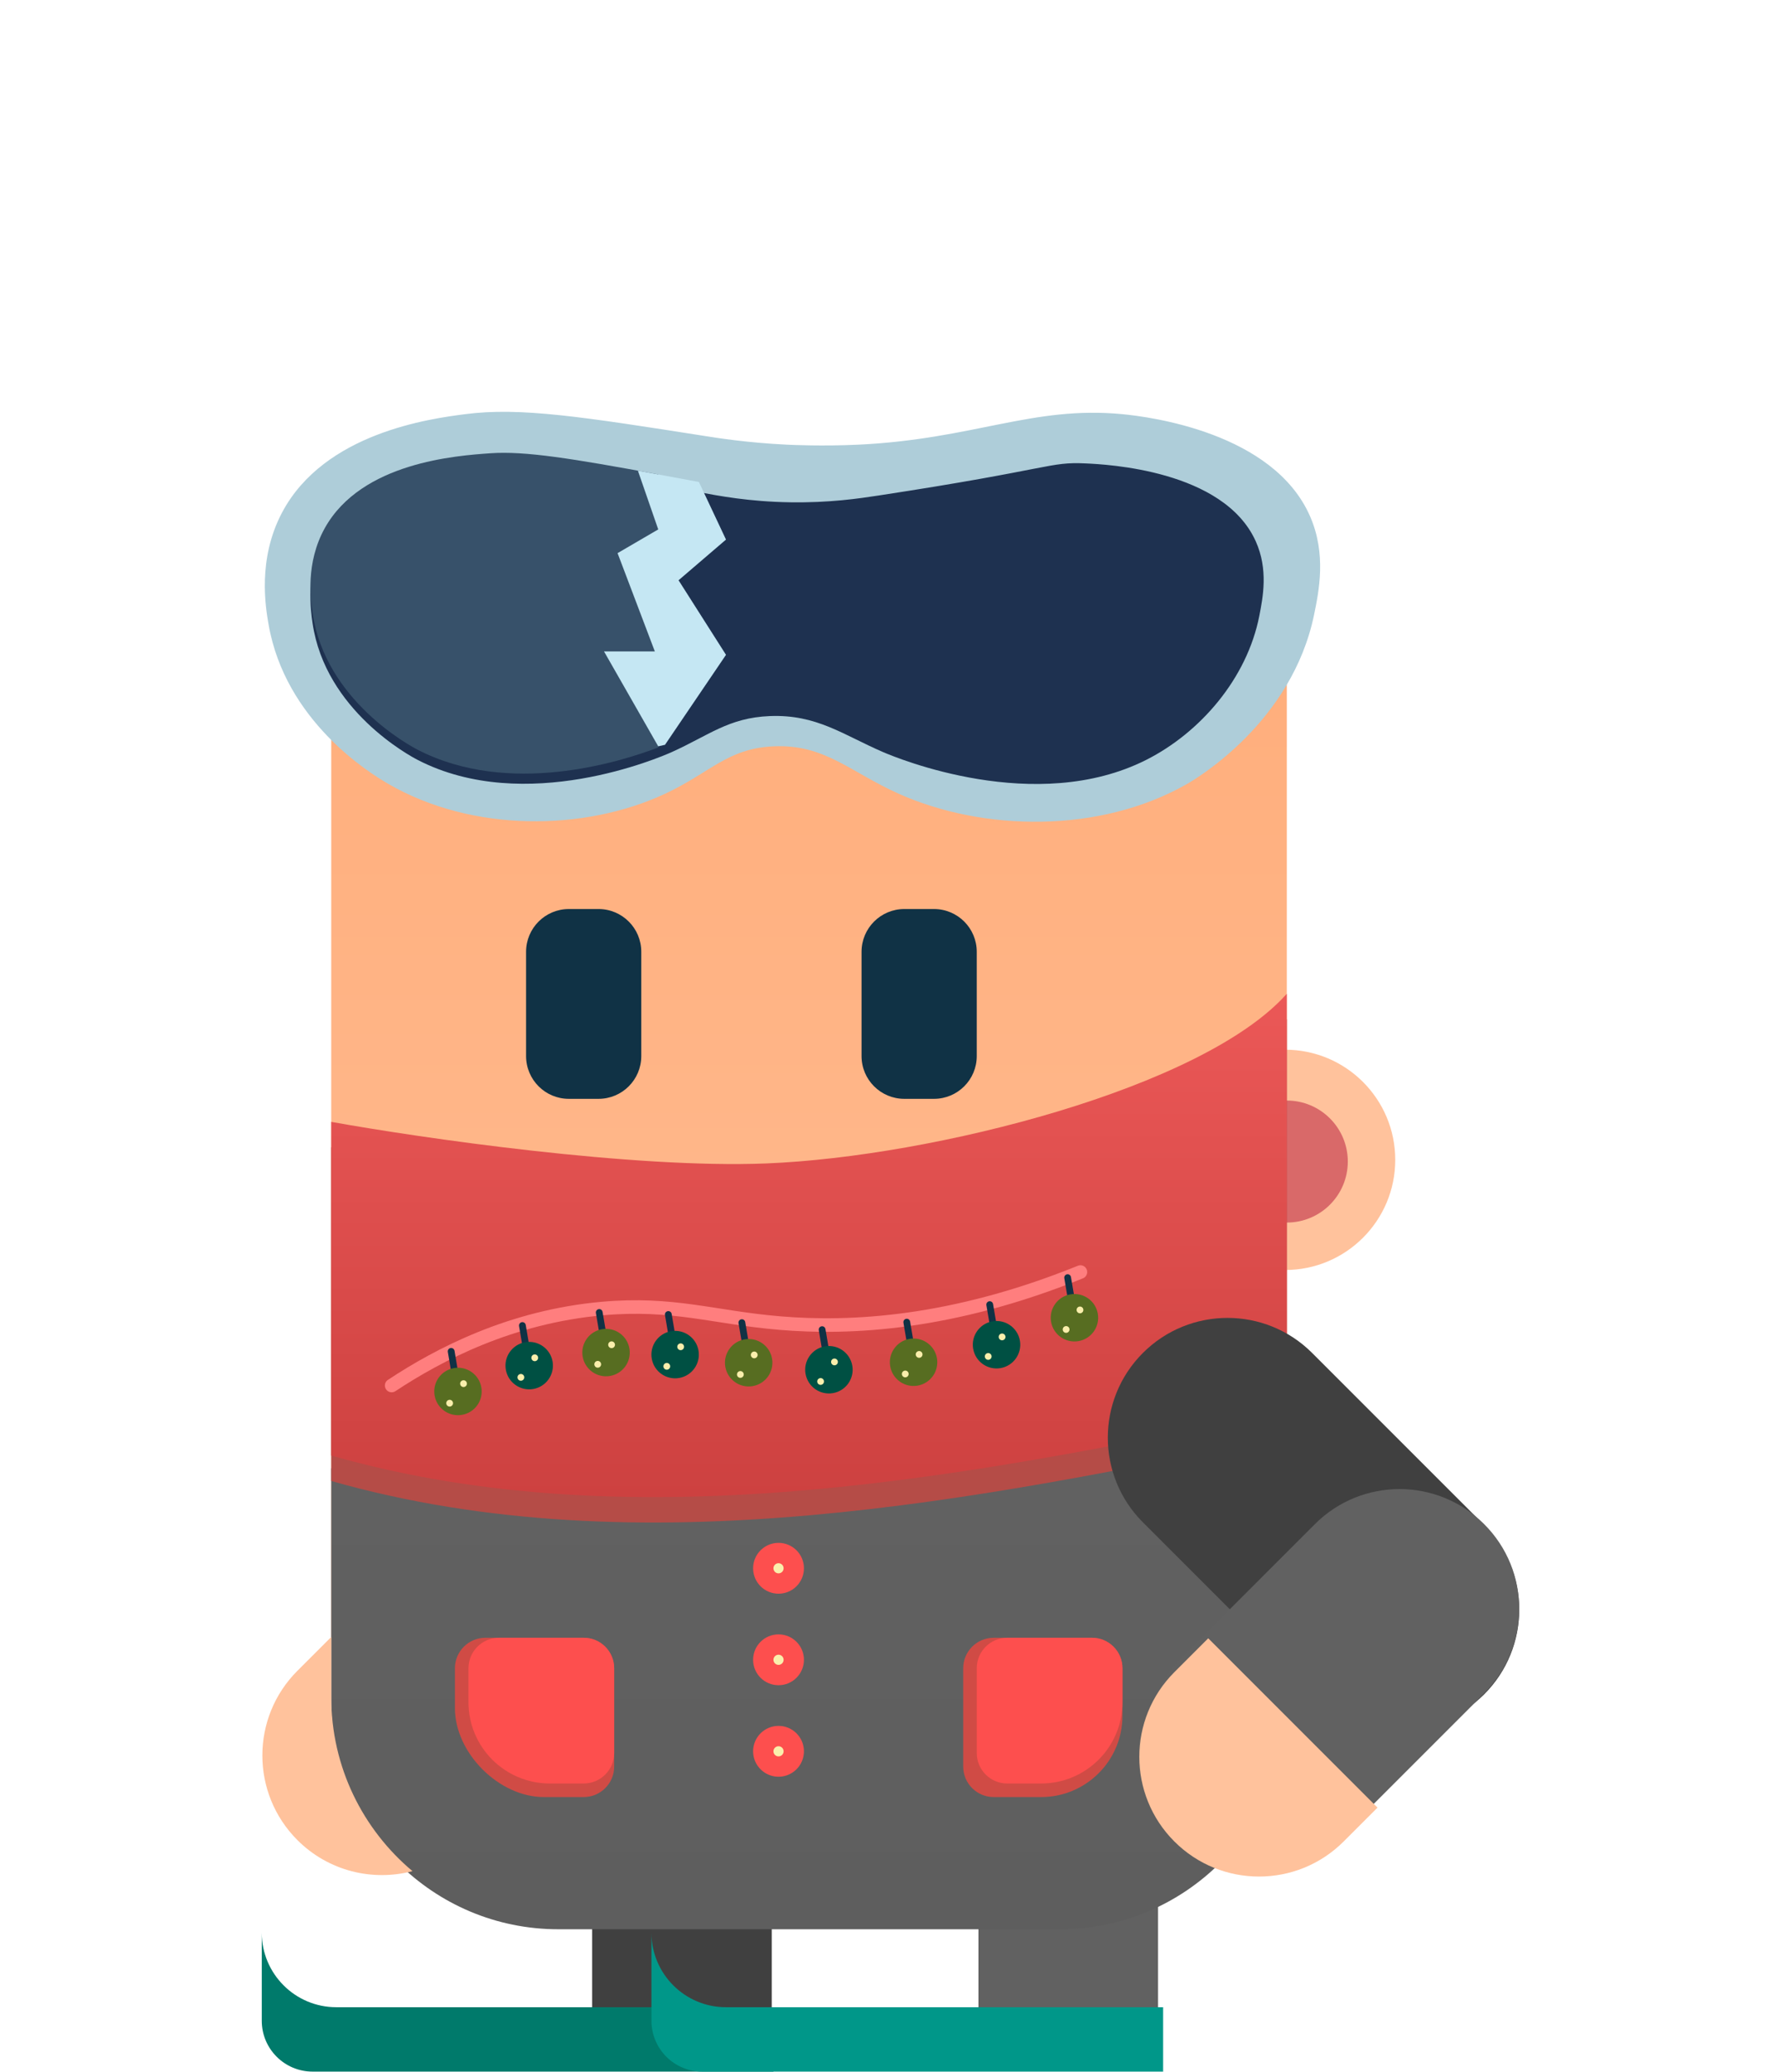 <svg width="700" height="815" viewBox="0 0 700 815" fill="none" xmlns="http://www.w3.org/2000/svg">
<path d="M417.006 756.928H219.66C170.326 756.928 130.333 716.934 130.333 667.601V270.254C130.333 220.921 170.326 180.928 219.66 180.928H417.006C466.34 180.928 506.333 220.921 506.333 270.254V667.601C506.333 716.934 466.34 756.928 417.006 756.928Z" fill="url(#paint0_linear)"/>
<path d="M455.667 814.261H385V714.261H455.667V814.261Z" fill="#616161"/>
<path d="M303.667 814.261H233V714.261H303.667V814.261Z" fill="#404040"/>
<path d="M549 456.261C549 480.193 529.598 499.594 505.666 499.594C481.734 499.594 462.333 480.193 462.333 456.261C462.333 432.329 481.734 412.928 505.666 412.928C529.598 412.928 549 432.329 549 456.261Z" fill="#FFC29C"/>
<path d="M530.333 456.928C530.333 470.182 519.588 480.928 506.333 480.928C493.078 480.928 482.333 470.182 482.333 456.928C482.333 443.673 493.078 432.928 506.333 432.928C519.588 432.928 530.333 443.673 530.333 456.928Z" fill="#D96969"/>
<g filter="url(#filter0_d)">
<path d="M130.333 575.594V667.601C130.333 716.934 170.326 756.928 219.66 756.928H417.006C466.34 756.928 506.333 716.934 506.333 667.601V575.594H130.333Z" fill="url(#paint1_linear)"/>
</g>
<path d="M241.666 694.927C241.666 701.555 236.294 706.927 229.666 706.927H214C196.326 706.927 179 689.601 179 671.927V656.261C179 649.633 184.372 644.261 191 644.261H229.666C236.294 644.261 241.666 649.633 241.666 656.261V694.927Z" fill="#D04B45"/>
<path d="M241.666 689.594C241.666 696.222 236.294 701.594 229.666 701.594H216.333C198.66 701.594 184.333 687.268 184.333 669.594V656.261C184.333 649.633 189.706 644.261 196.333 644.261H229.666C236.294 644.261 241.666 649.633 241.666 656.261V689.594Z" fill="#FD4F4E"/>
<path d="M379 694.927C379 701.555 384.372 706.927 391 706.927H409.666C427.34 706.927 441.666 692.601 441.666 674.927V656.261C441.666 649.633 436.294 644.261 429.666 644.261H391C384.372 644.261 379 649.633 379 656.261V694.927Z" fill="#D04B45"/>
<path d="M384.333 689.594C384.333 696.222 389.706 701.594 396.333 701.594H409.666C427.34 701.594 441.666 687.268 441.666 669.594V656.261C441.666 649.633 436.294 644.261 429.666 644.261H396.333C389.706 644.261 384.333 649.633 384.333 656.261V689.594Z" fill="#FD4F4E"/>
<g filter="url(#filter1_d)">
<path d="M316.333 688.928C316.333 694.452 311.856 698.928 306.333 698.928C300.81 698.928 296.333 694.452 296.333 688.928C296.333 683.404 300.81 678.928 306.333 678.928C311.856 678.928 316.333 683.404 316.333 688.928Z" fill="#FD4F4E"/>
</g>
<g filter="url(#filter2_d)">
<path d="M308.333 688.928C308.333 690.032 307.438 690.928 306.333 690.928C305.228 690.928 304.333 690.032 304.333 688.928C304.333 687.824 305.228 686.928 306.333 686.928C307.438 686.928 308.333 687.824 308.333 688.928Z" fill="#FAEFAC"/>
</g>
<g filter="url(#filter3_d)">
<path d="M316.333 652.928C316.333 658.452 311.856 662.928 306.333 662.928C300.81 662.928 296.333 658.452 296.333 652.928C296.333 647.404 300.81 642.928 306.333 642.928C311.856 642.928 316.333 647.404 316.333 652.928Z" fill="#FD4F4E"/>
</g>
<g filter="url(#filter4_d)">
<path d="M308.333 652.928C308.333 654.032 307.438 654.928 306.333 654.928C305.228 654.928 304.333 654.032 304.333 652.928C304.333 651.824 305.228 650.928 306.333 650.928C307.438 650.928 308.333 651.824 308.333 652.928Z" fill="#FAEFAC"/>
</g>
<g filter="url(#filter5_d)">
<path d="M316.333 616.928C316.333 622.452 311.856 626.928 306.333 626.928C300.81 626.928 296.333 622.452 296.333 616.928C296.333 611.404 300.81 606.928 306.333 606.928C311.856 606.928 316.333 611.404 316.333 616.928Z" fill="#FD4F4E"/>
</g>
<g filter="url(#filter6_d)">
<path d="M308.333 616.928C308.333 618.032 307.438 618.928 306.333 618.928C305.228 618.928 304.333 618.032 304.333 616.928C304.333 615.824 305.228 614.928 306.333 614.928C307.438 614.928 308.333 615.824 308.333 616.928Z" fill="#FAEFAC"/>
</g>
<path d="M301.599 467.669C249.118 469.791 165.553 457.651 130.33 451.315V582.588C251.816 617.164 385.362 589.892 506.33 564.908V400.928C473.309 438.055 367.201 465.017 301.599 467.669Z" fill="#B54C47"/>
<g filter="url(#filter7_d)">
<path d="M301.599 455.669C249.118 457.791 165.553 445.651 130.33 439.315V570.588C251.816 605.164 385.362 577.892 506.33 552.908V388.928C473.309 426.055 367.201 453.017 301.599 455.669Z" fill="url(#paint2_linear)"/>
</g>
<path d="M154.111 545.037C172.769 532.702 201.028 517.99 236.879 514.761C264.936 512.233 280.652 518.269 306.82 520.47C334.633 522.812 374.567 520.845 425.128 500.392" stroke="#FF7E7E" stroke-width="5.333" stroke-miterlimit="10" stroke-linecap="round"/>
<path d="M179.979 546.057C179.254 546.181 178.565 545.692 178.442 544.966L176.21 531.82C176.087 531.094 176.577 530.406 177.302 530.282C178.029 530.16 178.717 530.648 178.841 531.373L181.071 544.52C181.194 545.246 180.705 545.933 179.979 546.057Z" fill="#103245"/>
<path d="M189.404 545.809C190.267 550.892 186.847 555.711 181.764 556.572C176.682 557.436 171.863 554.015 171 548.933C170.138 543.851 173.559 539.032 178.64 538.171C183.723 537.307 188.542 540.727 189.404 545.809Z" fill="#576D21"/>
<path d="M178.243 551.761C178.366 552.488 177.878 553.176 177.151 553.299C176.426 553.421 175.738 552.933 175.614 552.208C175.491 551.481 175.979 550.792 176.706 550.671C177.431 550.547 178.119 551.035 178.243 551.761Z" fill="#FAEFAC"/>
<path d="M183.7 544.072C183.823 544.799 183.335 545.488 182.608 545.61C181.883 545.734 181.195 545.246 181.071 544.519C180.948 543.794 181.436 543.104 182.163 542.982C182.888 542.859 183.576 543.347 183.7 544.072Z" fill="#FAEFAC"/>
<path d="M208.007 535.89C207.281 536.014 206.592 535.525 206.469 534.799L204.237 521.653C204.115 520.927 204.604 520.239 205.329 520.115C206.056 519.993 206.744 520.481 206.867 521.207L209.097 534.353C209.221 535.079 208.732 535.766 208.007 535.89Z" fill="#103245"/>
<path d="M217.432 535.642C218.293 540.725 214.874 545.544 209.792 546.406C204.709 547.269 199.89 543.848 199.028 538.766C198.165 533.684 201.586 528.865 206.668 528.004C211.75 527.14 216.569 530.56 217.432 535.642Z" fill="#005043"/>
<path d="M206.27 541.594C206.393 542.321 205.905 543.009 205.178 543.132C204.453 543.256 203.765 542.766 203.641 542.041C203.518 541.314 204.006 540.625 204.733 540.504C205.458 540.38 206.146 540.868 206.27 541.594Z" fill="#FAEFAC"/>
<path d="M211.727 533.905C211.85 534.632 211.362 535.321 210.635 535.443C209.91 535.567 209.222 535.079 209.098 534.352C208.975 533.627 209.463 532.937 210.19 532.815C210.915 532.692 211.603 533.18 211.727 533.905Z" fill="#FAEFAC"/>
<path d="M238.241 530.759C237.516 530.883 236.826 530.393 236.704 529.668L234.472 516.521C234.349 515.796 234.837 515.108 235.564 514.984C236.29 514.861 236.978 515.349 237.101 516.076L239.332 529.221C239.456 529.948 238.966 530.635 238.241 530.759Z" fill="#103245"/>
<path d="M247.665 530.511C248.528 535.594 245.108 540.412 240.025 541.275C234.944 542.138 230.125 538.716 229.263 533.635C228.4 528.552 231.82 523.734 236.903 522.872C241.984 522.008 246.804 525.428 247.665 530.511Z" fill="#576D21"/>
<path d="M236.504 536.463C236.628 537.19 236.139 537.878 235.413 538C234.687 538.124 233.999 537.635 233.875 536.91C233.752 536.183 234.24 535.494 234.967 535.372C235.693 535.248 236.381 535.736 236.504 536.463Z" fill="#FAEFAC"/>
<path d="M241.962 528.774C242.084 529.501 241.596 530.19 240.87 530.311C240.144 530.435 239.456 529.947 239.332 529.221C239.21 528.495 239.698 527.806 240.424 527.683C241.15 527.561 241.838 528.049 241.962 528.774Z" fill="#FAEFAC"/>
<path d="M265.424 531.554C264.699 531.678 264.009 531.19 263.887 530.463L261.655 517.317C261.532 516.591 262.021 515.903 262.747 515.781C263.473 515.657 264.161 516.145 264.285 516.871L266.516 530.017C266.639 530.743 266.149 531.431 265.424 531.554Z" fill="#103245"/>
<path d="M274.849 531.307C275.712 536.389 272.292 541.208 267.209 542.071C262.126 542.933 257.308 539.512 256.445 534.431C255.582 529.348 259.004 524.529 264.085 523.668C269.168 522.804 273.986 526.224 274.849 531.307Z" fill="#005043"/>
<path d="M263.688 537.258C263.81 537.985 263.322 538.674 262.596 538.796C261.87 538.92 261.182 538.432 261.058 537.705C260.936 536.978 261.424 536.29 262.15 536.168C262.876 536.044 263.564 536.533 263.688 537.258Z" fill="#FAEFAC"/>
<path d="M269.145 529.571C269.267 530.296 268.779 530.985 268.053 531.108C267.327 531.231 266.639 530.743 266.515 530.016C266.393 529.291 266.881 528.601 267.607 528.479C268.333 528.356 269.022 528.844 269.145 529.571Z" fill="#FAEFAC"/>
<path d="M294.368 534.756C293.643 534.88 292.953 534.392 292.831 533.665L290.599 520.52C290.476 519.793 290.964 519.105 291.691 518.983C292.417 518.859 293.105 519.347 293.228 520.073L295.459 533.219C295.583 533.945 295.093 534.633 294.368 534.756Z" fill="#103245"/>
<path d="M303.793 534.509C304.654 539.591 301.234 544.41 296.153 545.273C291.07 546.135 286.252 542.714 285.389 537.633C284.526 532.55 287.948 527.731 293.029 526.87C298.112 526.007 302.93 529.427 303.793 534.509Z" fill="#576D21"/>
<path d="M292.631 540.461C292.755 541.187 292.266 541.877 291.54 541.998C290.814 542.122 290.126 541.634 290.002 540.907C289.879 540.181 290.368 539.493 291.094 539.37C291.82 539.246 292.508 539.735 292.631 540.461Z" fill="#FAEFAC"/>
<path d="M298.089 532.773C298.211 533.498 297.723 534.188 296.997 534.31C296.271 534.433 295.583 533.945 295.459 533.218C295.337 532.493 295.825 531.804 296.551 531.682C297.277 531.558 297.965 532.046 298.089 532.773Z" fill="#FAEFAC"/>
<path d="M325.941 537.512C325.216 537.635 324.526 537.147 324.404 536.42L322.172 523.275C322.049 522.548 322.537 521.862 323.264 521.738C323.99 521.614 324.678 522.103 324.801 522.828L327.032 535.975C327.156 536.7 326.666 537.388 325.941 537.512Z" fill="#103245"/>
<path d="M335.366 537.265C336.227 542.347 332.807 547.166 327.726 548.027C322.643 548.891 317.825 545.47 316.962 540.389C316.099 535.306 319.521 530.487 324.602 529.625C329.685 528.762 334.503 532.182 335.366 537.265Z" fill="#005043"/>
<path d="M324.204 543.217C324.327 543.942 323.839 544.631 323.112 544.754C322.387 544.877 321.699 544.389 321.575 543.662C321.452 542.937 321.94 542.247 322.667 542.125C323.392 542.002 324.08 542.49 324.204 543.217Z" fill="#FAEFAC"/>
<path d="M329.662 535.528C329.784 536.255 329.296 536.943 328.57 537.065C327.844 537.189 327.156 536.7 327.032 535.975C326.91 535.248 327.398 534.559 328.124 534.437C328.85 534.313 329.538 534.803 329.662 535.528Z" fill="#FAEFAC"/>
<path d="M359.25 534.563C358.525 534.687 357.835 534.198 357.713 533.473L355.482 520.326C355.358 519.601 355.847 518.913 356.573 518.789C357.299 518.666 357.987 519.154 358.111 519.881L360.341 533.026C360.465 533.753 359.977 534.439 359.25 534.563Z" fill="#103245"/>
<path d="M368.676 534.316C369.537 539.398 366.117 544.217 361.036 545.08C355.953 545.942 351.134 542.521 350.272 537.44C349.409 532.357 352.829 527.538 357.912 526.677C362.993 525.813 367.813 529.233 368.676 534.316Z" fill="#576D21"/>
<path d="M357.514 540.268C357.636 540.994 357.148 541.682 356.423 541.805C355.696 541.929 355.008 541.44 354.884 540.714C354.762 539.988 355.25 539.298 355.976 539.177C356.702 539.053 357.391 539.541 357.514 540.268Z" fill="#FAEFAC"/>
<path d="M362.971 532.579C363.094 533.305 362.606 533.995 361.879 534.116C361.154 534.24 360.465 533.752 360.341 533.025C360.219 532.3 360.707 531.611 361.434 531.488C362.159 531.365 362.847 531.853 362.971 532.579Z" fill="#FAEFAC"/>
<path d="M391.891 527.671C391.164 527.794 390.476 527.306 390.353 526.58L388.123 513.434C387.999 512.707 388.487 512.02 389.213 511.896C389.939 511.772 390.628 512.262 390.752 512.987L392.981 526.134C393.105 526.859 392.617 527.547 391.891 527.671Z" fill="#103245"/>
<path d="M401.315 527.424C402.178 532.506 398.758 537.325 393.677 538.186C388.594 539.05 383.775 535.629 382.911 530.548C382.05 525.465 385.47 520.646 390.553 519.784C395.634 518.921 400.454 522.341 401.315 527.424Z" fill="#005043"/>
<path d="M390.154 533.375C390.278 534.101 389.79 534.79 389.063 534.913C388.336 535.035 387.648 534.547 387.524 533.821C387.402 533.095 387.891 532.406 388.616 532.285C389.343 532.161 390.031 532.649 390.154 533.375Z" fill="#FAEFAC"/>
<path d="M395.611 525.687C395.735 526.413 395.247 527.101 394.52 527.224C393.793 527.348 393.105 526.859 392.981 526.133C392.86 525.407 393.348 524.719 394.073 524.596C394.8 524.472 395.488 524.961 395.611 525.687Z" fill="#FAEFAC"/>
<path d="M422.547 517.058C421.82 517.182 421.132 516.694 421.01 515.967L418.779 502.821C418.655 502.095 419.143 501.407 419.87 501.283C420.595 501.161 421.284 501.649 421.408 502.375L423.638 515.521C423.762 516.247 423.274 516.935 422.547 517.058Z" fill="#103245"/>
<path d="M431.971 516.81C432.834 521.893 429.414 526.712 424.333 527.574C419.25 528.437 414.431 525.016 413.567 519.934C412.706 514.852 416.126 510.033 421.209 509.172C426.29 508.308 431.11 511.728 431.971 516.81Z" fill="#576D21"/>
<path d="M420.81 522.762C420.934 523.489 420.446 524.177 419.719 524.3C418.994 524.424 418.305 523.934 418.181 523.209C418.059 522.482 418.547 521.794 419.273 521.672C419.999 521.548 420.687 522.037 420.81 522.762Z" fill="#FAEFAC"/>
<path d="M426.267 515.075C426.391 515.8 425.903 516.489 425.176 516.611C424.451 516.735 423.762 516.247 423.638 515.52C423.516 514.795 424.004 514.105 424.73 513.983C425.456 513.86 426.144 514.348 426.267 515.075Z" fill="#FAEFAC"/>
<path d="M583.988 666.524C565.595 684.917 535.774 684.917 517.38 666.524L449.696 598.839C431.303 580.445 431.303 550.624 449.696 532.23C468.09 513.837 497.91 513.837 516.303 532.23L583.988 599.916C602.382 618.309 602.382 648.131 583.988 666.524Z" fill="#404040"/>
<path d="M583.988 599.564C602.382 617.958 602.382 647.779 583.988 666.172L531.636 718.524C513.243 736.918 483.423 736.918 465.03 718.524C446.636 700.131 446.636 670.31 465.03 651.916L517.38 599.564C535.774 581.171 565.595 581.171 583.988 599.564Z" fill="#616161"/>
<g filter="url(#filter8_i)">
<path d="M478.353 638.593L465.03 651.915C446.637 670.309 446.637 700.13 465.03 718.523C483.424 736.917 513.244 736.917 531.637 718.523L544.961 705.199L478.353 638.593Z" fill="#FFC29C"/>
</g>
<path d="M130.333 667.601V643.946L117.029 657.249C98.636 675.642 98.636 705.464 117.029 723.857C129.301 736.129 146.648 740.172 162.305 736.066C142.765 719.681 130.333 695.097 130.333 667.601Z" fill="#FFC29C"/>
<path d="M235.508 432.261H223.824C214.532 432.261 207 424.729 207 415.435V374.419C207 365.126 214.532 357.594 223.824 357.594H235.508C244.8 357.594 252.334 365.126 252.334 374.419V415.435C252.334 424.729 244.8 432.261 235.508 432.261Z" fill="#103245"/>
<path d="M367.508 432.261H355.825C346.533 432.261 339 424.729 339 415.435V374.419C339 365.126 346.533 357.594 355.825 357.594H367.508C376.801 357.594 384.333 365.126 384.333 374.419V415.435C384.333 424.729 376.801 432.261 367.508 432.261Z" fill="#103245"/>
<path d="M304.333 814.927H123C111.955 814.927 103 805.973 103 794.927V789.594H304.333V814.927Z" fill="#007A6B"/>
<path d="M103 760.261V789.594H132.333C116.133 789.594 103 776.461 103 760.261Z" fill="#007A6B"/>
<path d="M457.667 814.927H276.333C265.288 814.927 256.333 805.973 256.333 794.927V789.594H457.667V814.927Z" fill="#009789"/>
<path d="M256.333 760.261V789.594H285.667C269.467 789.594 256.333 776.461 256.333 760.261Z" fill="#009789"/>
<path d="M111 201.594C127.684 170.138 169.516 164.685 183 162.927C204.66 160.103 229.076 163.935 277.908 171.598C282.232 172.277 293.887 174.157 309.667 174.927C311.609 175.022 323.739 175.587 337.667 174.927C383.165 172.771 406.371 159.509 441.667 162.927C452.176 163.946 501.099 170.061 515.512 203.17C521.961 217.985 518.989 232.441 517.076 241.757C508.376 284.074 470.765 306.289 467.053 308.406C432.659 328.023 386.837 327.077 353.667 312.261C334.395 303.653 324.551 292.666 304.333 293.594C286.22 294.426 279.572 303.913 261.667 312.261C229.988 327.031 185.988 327.551 152.853 308.406C145.097 303.926 112.24 283.519 105.667 245.594C104.52 238.977 101.232 220.01 111 201.594Z" fill="#AECDD9"/>
<g filter="url(#filter9_d)">
<path d="M127.822 207.711C142.256 181.841 179.594 179.236 193.016 178.3C208.566 177.215 230.711 181.341 275 189.595C282.704 191.03 294.644 193.348 311 193.595C326.343 193.826 337.871 192.118 345.667 190.928C414.628 180.399 412.5 177.607 427.235 178.3C435.236 178.676 481.447 180.848 494.099 208.91C499.094 219.985 496.96 230.883 495.515 238.26C490.686 262.917 472.259 284.208 451 294.928C407.495 316.864 352.844 294.165 347.551 291.888C331.826 285.117 321.342 276.936 302.88 277.689C286.651 278.351 278.867 285.324 264.247 291.888C259.984 293.801 206.787 316.847 164.334 294.928C161.326 293.375 128.023 275.533 122.992 241.179C122.24 236.049 120.114 221.524 127.822 207.711Z" fill="#1E3150"/>
</g>
<path d="M259 186.621C225.136 180.368 206.568 177.353 193.016 178.3C179.593 179.236 142.256 181.841 127.821 207.711C120.113 221.524 122.241 236.049 122.992 241.179C128.024 275.533 161.327 293.375 164.333 294.927C200.244 313.468 243.833 299.839 259 294.039V186.621Z" fill="#37516A"/>
<g filter="url(#filter10_d)">
<path d="M259 293.594L237.667 256.261H257.667L243 217.594L259 208.261L251 185.154L275 189.594L285.667 212.261L267 228.261L285.667 257.594L261.667 292.985" fill="#C5E7F3"/>
</g>
<defs>
<filter id="filter0_d" x="113.333" y="560.594" width="410" height="215.333" filterUnits="userSpaceOnUse" color-interpolation-filters="sRGB">
<feFlood flood-opacity="0" result="BackgroundImageFix"/>
<feColorMatrix in="SourceAlpha" type="matrix" values="0 0 0 0 0 0 0 0 0 0 0 0 0 0 0 0 0 0 127 0"/>
<feOffset dy="2"/>
<feGaussianBlur stdDeviation="8.5"/>
<feColorMatrix type="matrix" values="0 0 0 0 0 0 0 0 0 0 0 0 0 0 0 0 0 0 0.15 0"/>
<feBlend mode="normal" in2="BackgroundImageFix" result="effect1_dropShadow"/>
<feBlend mode="normal" in="SourceGraphic" in2="effect1_dropShadow" result="shape"/>
</filter>
<filter id="filter1_d" x="280.333" y="662.928" width="52" height="52" filterUnits="userSpaceOnUse" color-interpolation-filters="sRGB">
<feFlood flood-opacity="0" result="BackgroundImageFix"/>
<feColorMatrix in="SourceAlpha" type="matrix" values="0 0 0 0 0 0 0 0 0 0 0 0 0 0 0 0 0 0 127 0"/>
<feOffset/>
<feGaussianBlur stdDeviation="8"/>
<feColorMatrix type="matrix" values="0 0 0 0 0.279 0 0 0 0 0.279 0 0 0 0 0.279 0 0 0 1 0"/>
<feBlend mode="normal" in2="BackgroundImageFix" result="effect1_dropShadow"/>
<feBlend mode="normal" in="SourceGraphic" in2="effect1_dropShadow" result="shape"/>
</filter>
<filter id="filter2_d" x="296.333" y="678.928" width="20" height="20" filterUnits="userSpaceOnUse" color-interpolation-filters="sRGB">
<feFlood flood-opacity="0" result="BackgroundImageFix"/>
<feColorMatrix in="SourceAlpha" type="matrix" values="0 0 0 0 0 0 0 0 0 0 0 0 0 0 0 0 0 0 127 0"/>
<feOffset/>
<feGaussianBlur stdDeviation="4"/>
<feColorMatrix type="matrix" values="0 0 0 0 0.98 0 0 0 0 0.937 0 0 0 0 0.675 0 0 0 0.5 0"/>
<feBlend mode="normal" in2="BackgroundImageFix" result="effect1_dropShadow"/>
<feBlend mode="normal" in="SourceGraphic" in2="effect1_dropShadow" result="shape"/>
</filter>
<filter id="filter3_d" x="280.333" y="626.928" width="52" height="52" filterUnits="userSpaceOnUse" color-interpolation-filters="sRGB">
<feFlood flood-opacity="0" result="BackgroundImageFix"/>
<feColorMatrix in="SourceAlpha" type="matrix" values="0 0 0 0 0 0 0 0 0 0 0 0 0 0 0 0 0 0 127 0"/>
<feOffset/>
<feGaussianBlur stdDeviation="8"/>
<feColorMatrix type="matrix" values="0 0 0 0 0.279 0 0 0 0 0.279 0 0 0 0 0.279 0 0 0 1 0"/>
<feBlend mode="normal" in2="BackgroundImageFix" result="effect1_dropShadow"/>
<feBlend mode="normal" in="SourceGraphic" in2="effect1_dropShadow" result="shape"/>
</filter>
<filter id="filter4_d" x="296.333" y="642.928" width="20" height="20" filterUnits="userSpaceOnUse" color-interpolation-filters="sRGB">
<feFlood flood-opacity="0" result="BackgroundImageFix"/>
<feColorMatrix in="SourceAlpha" type="matrix" values="0 0 0 0 0 0 0 0 0 0 0 0 0 0 0 0 0 0 127 0"/>
<feOffset/>
<feGaussianBlur stdDeviation="4"/>
<feColorMatrix type="matrix" values="0 0 0 0 0.98 0 0 0 0 0.937 0 0 0 0 0.675 0 0 0 0.5 0"/>
<feBlend mode="normal" in2="BackgroundImageFix" result="effect1_dropShadow"/>
<feBlend mode="normal" in="SourceGraphic" in2="effect1_dropShadow" result="shape"/>
</filter>
<filter id="filter5_d" x="280.333" y="590.928" width="52" height="52" filterUnits="userSpaceOnUse" color-interpolation-filters="sRGB">
<feFlood flood-opacity="0" result="BackgroundImageFix"/>
<feColorMatrix in="SourceAlpha" type="matrix" values="0 0 0 0 0 0 0 0 0 0 0 0 0 0 0 0 0 0 127 0"/>
<feOffset/>
<feGaussianBlur stdDeviation="8"/>
<feColorMatrix type="matrix" values="0 0 0 0 0.279 0 0 0 0 0.279 0 0 0 0 0.279 0 0 0 1 0"/>
<feBlend mode="normal" in2="BackgroundImageFix" result="effect1_dropShadow"/>
<feBlend mode="normal" in="SourceGraphic" in2="effect1_dropShadow" result="shape"/>
</filter>
<filter id="filter6_d" x="296.333" y="606.928" width="20" height="20" filterUnits="userSpaceOnUse" color-interpolation-filters="sRGB">
<feFlood flood-opacity="0" result="BackgroundImageFix"/>
<feColorMatrix in="SourceAlpha" type="matrix" values="0 0 0 0 0 0 0 0 0 0 0 0 0 0 0 0 0 0 127 0"/>
<feOffset/>
<feGaussianBlur stdDeviation="4"/>
<feColorMatrix type="matrix" values="0 0 0 0 0.98 0 0 0 0 0.937 0 0 0 0 0.675 0 0 0 0.5 0"/>
<feBlend mode="normal" in2="BackgroundImageFix" result="effect1_dropShadow"/>
<feBlend mode="normal" in="SourceGraphic" in2="effect1_dropShadow" result="shape"/>
</filter>
<filter id="filter7_d" x="124.33" y="384.928" width="388" height="210" filterUnits="userSpaceOnUse" color-interpolation-filters="sRGB">
<feFlood flood-opacity="0" result="BackgroundImageFix"/>
<feColorMatrix in="SourceAlpha" type="matrix" values="0 0 0 0 0 0 0 0 0 0 0 0 0 0 0 0 0 0 127 0"/>
<feOffset dy="2"/>
<feGaussianBlur stdDeviation="3"/>
<feColorMatrix type="matrix" values="0 0 0 0 0.621 0 0 0 0 0.221 0 0 0 0 0.202 0 0 0 0.5 0"/>
<feBlend mode="normal" in2="BackgroundImageFix" result="effect1_dropShadow"/>
<feBlend mode="normal" in="SourceGraphic" in2="effect1_dropShadow" result="shape"/>
</filter>
<filter id="filter8_i" x="448.295" y="638.593" width="96.666" height="99.606" filterUnits="userSpaceOnUse" color-interpolation-filters="sRGB">
<feFlood flood-opacity="0" result="BackgroundImageFix"/>
<feBlend mode="normal" in="SourceGraphic" in2="BackgroundImageFix" result="shape"/>
<feColorMatrix in="SourceAlpha" type="matrix" values="0 0 0 0 0 0 0 0 0 0 0 0 0 0 0 0 0 0 127 0" result="hardAlpha"/>
<feOffset dx="-2.94" dy="5.88"/>
<feGaussianBlur stdDeviation="7.355"/>
<feComposite in2="hardAlpha" operator="arithmetic" k2="-1" k3="1"/>
<feColorMatrix type="matrix" values="0 0 0 0 0 0 0 0 0 0 0 0 0 0 0 0 0 0 0.05 0"/>
<feBlend mode="normal" in2="shape" result="effect1_innerShadow"/>
</filter>
<filter id="filter9_d" x="112.147" y="172.129" width="395.083" height="146.277" filterUnits="userSpaceOnUse" color-interpolation-filters="sRGB">
<feFlood flood-opacity="0" result="BackgroundImageFix"/>
<feColorMatrix in="SourceAlpha" type="matrix" values="0 0 0 0 0 0 0 0 0 0 0 0 0 0 0 0 0 0 127 0"/>
<feOffset dy="4"/>
<feGaussianBlur stdDeviation="5"/>
<feColorMatrix type="matrix" values="0 0 0 0 0.302 0 0 0 0 0.354 0 0 0 0 0.498 0 0 0 0.5 0"/>
<feBlend mode="normal" in2="BackgroundImageFix" result="effect1_dropShadow"/>
<feBlend mode="normal" in="SourceGraphic" in2="effect1_dropShadow" result="shape"/>
</filter>
<filter id="filter10_d" x="187.667" y="135.154" width="148" height="208.44" filterUnits="userSpaceOnUse" color-interpolation-filters="sRGB">
<feFlood flood-opacity="0" result="BackgroundImageFix"/>
<feColorMatrix in="SourceAlpha" type="matrix" values="0 0 0 0 0 0 0 0 0 0 0 0 0 0 0 0 0 0 127 0"/>
<feOffset/>
<feGaussianBlur stdDeviation="25"/>
<feColorMatrix type="matrix" values="0 0 0 0 0.773 0 0 0 0 0.906 0 0 0 0 0.953 0 0 0 1 0"/>
<feBlend mode="normal" in2="BackgroundImageFix" result="effect1_dropShadow"/>
<feBlend mode="normal" in="SourceGraphic" in2="effect1_dropShadow" result="shape"/>
</filter>
<linearGradient id="paint0_linear" x1="318.333" y1="756.928" x2="318.333" y2="180.928" gradientUnits="userSpaceOnUse">
<stop stop-color="#FFC29C"/>
<stop offset="1" stop-color="#FFAB77"/>
</linearGradient>
<linearGradient id="paint1_linear" x1="318.333" y1="756.928" x2="318.333" y2="575.594" gradientUnits="userSpaceOnUse">
<stop stop-color="#5E5E5E"/>
<stop offset="1" stop-color="#616161"/>
</linearGradient>
<linearGradient id="paint2_linear" x1="318.33" y1="388.928" x2="318.33" y2="586.928" gradientUnits="userSpaceOnUse">
<stop stop-color="#EB5857"/>
<stop offset="1" stop-color="#CD4140"/>
</linearGradient>
</defs>
</svg>
